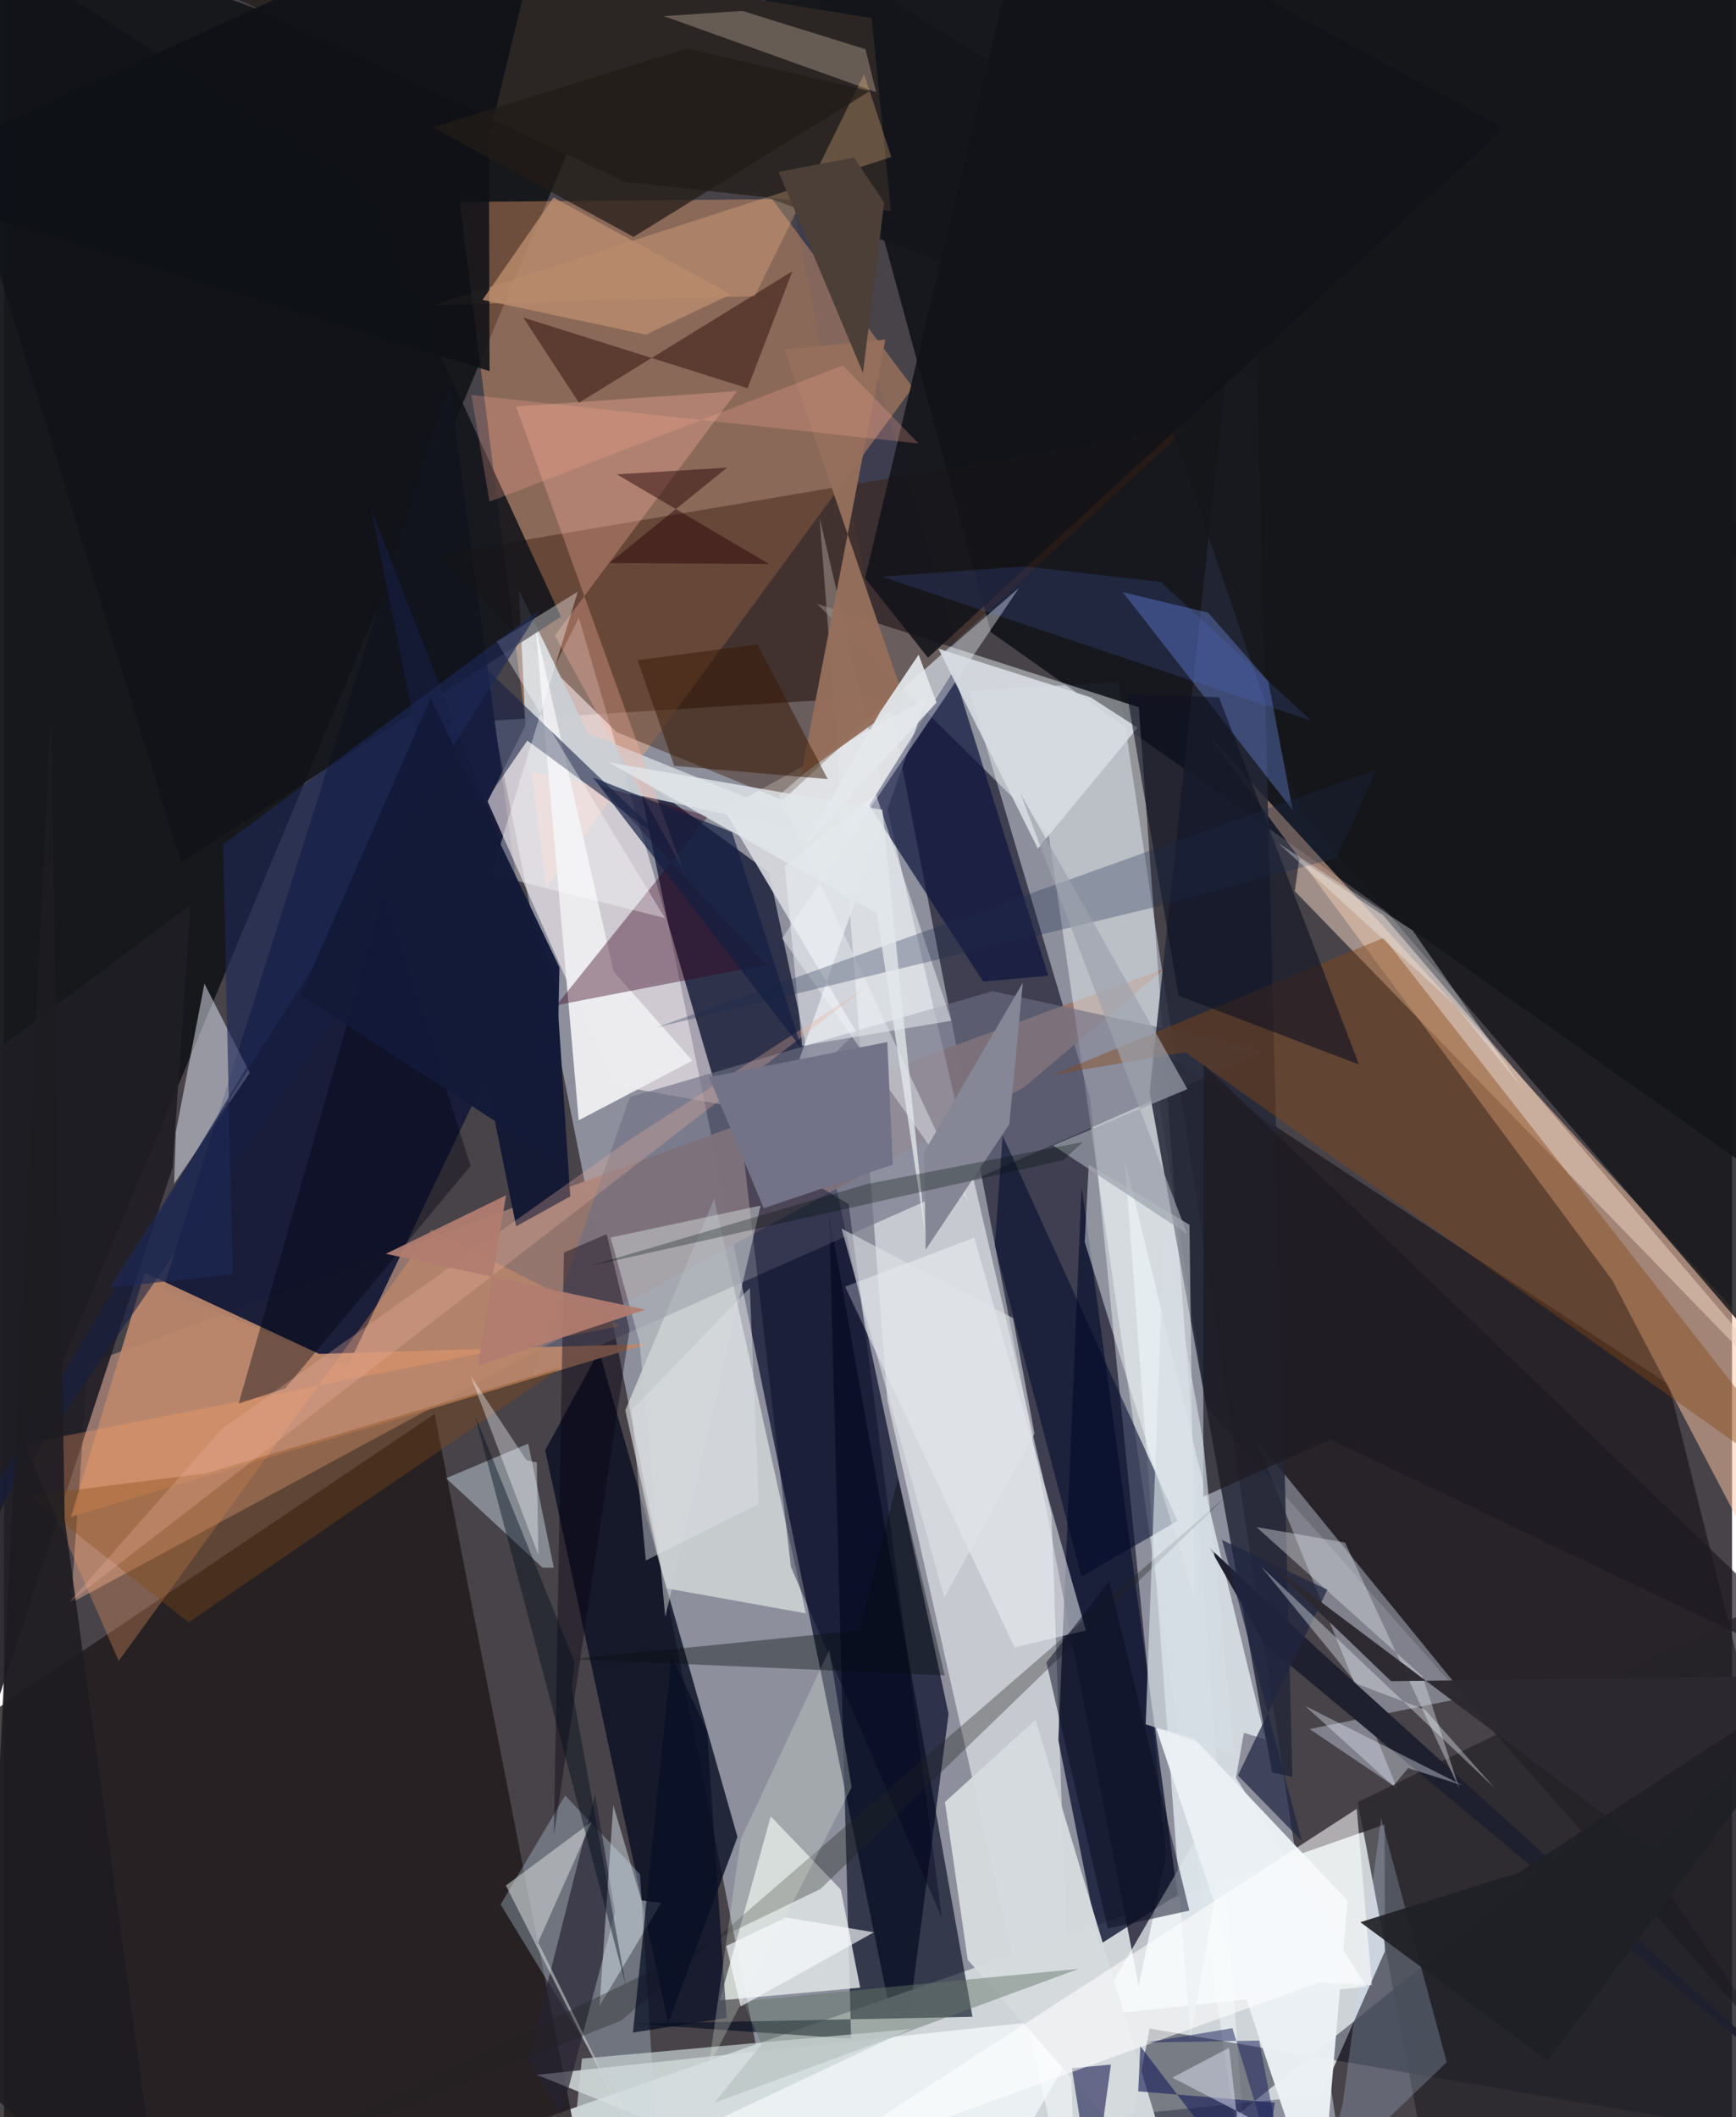 <svg xmlns="http://www.w3.org/2000/svg" width="228" height="278" viewBox="0 0 836 1024"><path fill="#474349" d="M0 0h836v1024H0z"/><path fill="#dee9fc" fill-opacity=".463" d="M236.661 348.535l302.498-18.782 112.088 741.504L382.996 1086z"/><path fill="#15161a" fill-opacity=".953" d="M898 290.742L-57.395-62-62 875.521 329.278-62z"/><path fill="#262a43" fill-opacity=".925" d="M456.977 828.976l-86.89-407.016-63.25-46.098 127.66 625.465z"/><path fill="#cfd4d8" fill-opacity=".996" d="M154.568 1061.867l482.815-48.524 30.668-69.588-.12-61.31z"/><path fill="#3e3d50" fill-opacity=".98" d="M525.346 530.452l36.886 366.822-13.29 63.117L351.582-56.587z"/><path fill="#13151b" fill-opacity=".925" d="M873.245-40.37l1.167 626.482-396.953-280.348-96.547-354.578z"/><path fill="#95766e" fill-opacity=".98" d="M40.653 659.516l520.78-191.033-68.041 57.46-460.99 249.376z"/><path fill="#fbfffe" fill-opacity=".518" d="M519.22 1086l-12.441-353.527-112.19-482.006 32.8 426.839z"/><path fill="#ffab76" fill-opacity=".369" d="M220.47 97.662l151.154-1.316 68.028 91.03-177.333 241.8z"/><path fill="#1f1a1b" fill-opacity=".804" d="M208.314 683.894L-62 865.9l25.167 171.467L286.92 1086z"/><path fill="#140e15" fill-opacity=".6" d="M805.423 669.678L898 1038.252 581.705 680.318l-27.161-175.273z"/><path fill="#f6feff" fill-opacity=".439" d="M603.862 1086l-54.883-743.943-155.718-50.03 112.022 110.689z"/><path fill="#ffc8a5" fill-opacity=".498" d="M778.148 619.335L898 848.25V700.31L581.956 354.847z"/><path fill="#171c38" fill-opacity=".961" d="M76.99 623.58l138.372-438.715 39.143 290.928-88.168 184.931z"/><path fill="#fff5fa" fill-opacity=".576" d="M346.832 534.138l-68.708-235.372-44.144 88.848 60.69 137.175z"/><path fill="#d9dadf" fill-opacity=".898" d="M412.308 499.047l-64.015-107.418 98.124-53.974-69.428 196.8z"/><path fill="#040b1f" fill-opacity=".643" d="M409.829 986.046l-105.591-7.24 164.307-3.357-69.338-388.098z"/><path fill="#f6fbf7" fill-opacity=".545" d="M300.6 682.09l42.995-102.272L387.9 780.32l-68.314-12.254z"/><path fill="#131a34" fill-opacity=".824" d="M567.738 916.422l-46.397-342.53-11.258 267.74 19.774 98.999z"/><path fill="#091023" fill-opacity=".808" d="M354.86 888.473l-66.94-235.029-26.074 47.984 59.47 277.04z"/><path fill="#3b1e0f" fill-opacity=".443" d="M296.527 354.18l-87.578-85.703 363.819-61.695-196.014 180.17z"/><path fill="#f7fdfe" fill-opacity=".686" d="M594.913 858.027L462.451 1086l-204.653-82.478 401.298-42.669z"/><path fill="#6f6f83" fill-opacity=".627" d="M478.19 479.405l-175.41 51.169-47.114 134.656 354.52-157.108z"/><path fill="#dbe6f8" fill-opacity=".384" d="M605.272 695.556l68.57 169.196-42.223-28.471 75.782-15.356z"/><path fill="#020414" fill-opacity=".42" d="M778.875 876.627l110.887 162.01-335.544-57.518-17.295 89.774z"/><path fill="#242738" fill-opacity=".851" d="M603.325 66.287l-49.068 462.007 59.266 329.002 9.784 2.117z"/><path fill="#e4e9e8" fill-opacity=".808" d="M404.847 913.939l9.372 47.417-67.937 6.165 24.679-89.012z"/><path fill="#dae2e7" fill-opacity=".886" d="M599.822 838.104l-25.864 147.795-31.736-424.967 68.05 280.352z"/><path fill="#cce5f8" fill-opacity=".302" d="M316.593 1046.018l-76.32-124.888 31.207-52.72 36.221 38.065z"/><path fill="#bc886c" fill-opacity=".918" d="M152.509 654.83l-84.411-39.294-35.677 118.14 279.06-83.673z"/><path fill="#eacfbe" fill-opacity=".545" d="M667.33 442.806L898 713.03 624.465 431.05l2.156-15.58z"/><path fill="#eaeefd" fill-opacity=".494" d="M83.146 547.494l13.835-71.723 21.965 43.132-36.663 53.69z"/><path fill="#2b2624" d="M429.103 102.092l-9.348-93.38L-17.647-62 300.24 87.887z"/><path fill="#d5dade" fill-opacity=".969" d="M466.244 947.916l103.144 117.313-70.32-233.467-43.844 39.814z"/><path fill="#0e163e" fill-opacity=".718" d="M505.2 471.927l-31.495 2.842-55.067-85.213 40.655-65.01z"/><path fill="#cbd0d5" fill-opacity=".922" d="M253.352 372.886l-4.238-87.492 33.356 69.204 132.376 53.634z"/><path fill="#15161a" fill-opacity=".82" d="M628.653 394.188L898 707.695 887.285-62 491.664-7.542z"/><path fill="#ececef" fill-opacity=".98" d="M257.179 303.25l37.757 166.626L333.016 513l-54.968 28.86z"/><path fill="#854717" fill-opacity=".427" d="M507.65 519.793l63.823-10.868 313.276 222.423-217.242-277.782z"/><path fill="#35011e" fill-opacity=".396" d="M340.601 394.771l-52.23-14.668 80.319 86.458-101.384 19.623z"/><path fill="#111319" fill-opacity=".863" d="M-62-62L173.613 90.078l95.82 208.232L85.626 417.267z"/><path fill="#ecf1f5" fill-opacity=".969" d="M650.024 919.337l-13.33 154.737-79.37-238.409 17.985 4.726z"/><path fill="#141934" d="M247.79 593.127l-70.162-346.816 89.625 230.378 6.702 101.958z"/><path fill="#eef2f5" fill-opacity=".533" d="M406.936 622.294l62.5-23.637 53.993 189.901-34.56 8.268z"/><path fill="#242228" fill-opacity=".706" d="M691.164 1063.027L654.96 871.67l206.058-100.798-16.645 279.077z"/><path fill="#f3f5f7" fill-opacity=".404" d="M374.939 384.677l116.167-100.374L376.44 453.847l90.471 127.383z"/><path fill="#00092c" fill-opacity=".561" d="M521.247 762.556l-41.88-160.097 3.768-53.208 84.575 186.392z"/><path fill="#c4d2dc" fill-opacity=".494" d="M253.624 698.218l12.368 60.054-5.44-.057-46.654-43.252z"/><path fill="#7592f3" fill-opacity=".349" d="M623.451 391.798L541.25 286.411l41.26 9.898 29.166 33.247z"/><path fill="#201e25" fill-opacity=".918" d="M-12.15 514.157L-62 1002.742 81.543 564.806l8.74-126.977z"/><path fill="#c6dcfe" fill-opacity=".235" d="M697.972 997.455l-60.322 57.716 9.985-37.494 18.605-138.25z"/><path fill="#657569" fill-opacity=".471" d="M519.856 952.288L343.7 1017.04l22.751-28.23-8.93-20.953z"/><path fill="#ffa166" fill-opacity=".298" d="M9.837 698.382l45.67 104.952 151.366-208.57 91.215 46.53z"/><path fill="#f9feff" fill-opacity=".439" d="M522.856 600.741l53.07 171.643-2.409-180.023-48.723-28.983z"/><path fill="#ebd9c3" fill-opacity=".306" d="M416.747 23.791l-59.55-18.514-37.947 2.524 102.718 36.787z"/><path fill="#252132" fill-opacity=".667" d="M286.022 867.973l-32.366 128.056 16.034 26.791 25.918-97.769z"/><path fill="#ffb3a1" fill-opacity=".318" d="M266.52 307.417l61.595 112.43-80.359-223.266 106.892-7.426z"/><path fill="#d8dce3" fill-opacity=".902" d="M452.08 313.743l48.064 96.662 48.28-58.467-22.807-14.718z"/><path fill="#000220" fill-opacity=".388" d="M357.02 551.663l51.59 30.717 45.142 345.36-73.067-169.938z"/><path fill="#0e1122" fill-opacity=".6" d="M587.818 337.27l-44.52-1.37 24.935 145.678 87.277 33.298z"/><path fill="#3c1d14" fill-opacity=".588" d="M381.447 131.188L278.163 194.81l-26.936-41.242 108.514 34.205z"/><path fill="#ffc68c" fill-opacity=".275" d="M429.297 75.949l-221.2 71.596 155.037-4.258 52.98-107.376z"/><path fill="#151e43" fill-opacity=".576" d="M253.182 358.203l70.152 51.638-90.423-86.718L-62 815.947z"/><path fill="#e7f2fa" fill-opacity=".439" d="M288.106 970.228l6.67-97.13 13.625 46.044 9.555 1.218z"/><path fill="#cad1d2" fill-opacity=".533" d="M319.933 782.04l-12.491-133.077-13.965-50.406 72.565-15.463z"/><path fill="#966f5c" fill-opacity=".961" d="M435.726 339.018l-58.108-169.906 48.767-4.879-40.808 210.91z"/><path fill="#361700" fill-opacity=".49" d="M324.247 370.427l74.276 6.405-34.024-65.166-57.938 7.635z"/><path fill="#0a0c43" fill-opacity=".549" d="M535.512 998.557l-18.896 1.778L530.142 1086h-6.622z"/><path fill="#d9dcdc" fill-opacity=".541" d="M330.68 1086l-72.25-146.58 25.957-58.342-41.554 30.879z"/><path fill="#feffff" fill-opacity=".561" d="M661.775 960.167l-25.632-1.388-253.298 91.97 271.61-175.889z"/><path fill="#1f202f" d="M609.77 795.056l-26.373-46.27 50.741 47.57L898 1035.298z"/><path fill="#080011" fill-opacity=".4" d="M302.643 643.094l-11.085-46.186-20.671 8.906-4.857 281.82z"/><path fill="#121319" fill-opacity=".867" d="M416.572 279.669l30.452 38.431L725.653 62.02 498.027-62z"/><path fill="#edf1f5" fill-opacity=".506" d="M421.905 384.296l-44.178 34.62 8.417 86.897 72.172-12.105z"/><path fill="#0f1117" fill-opacity=".863" d="M265.769-62L-62 88.03l296.932 91.476-.366-112.706z"/><path fill="#d9dfe6" fill-opacity=".424" d="M648.747 746.06l55.344 119.138-17.836-54.419-80.332-72.18z"/><path fill="#864a12" fill-opacity=".357" d="M89.294 784.687l-77.342-61.26 85.903-10.83 171.228-50.841z"/><path fill="#00010e" fill-opacity=".384" d="M113.528 678.867l70.35-246.2 41.89 131.228-89.637 107.55z"/><path fill="#1e2b4c" fill-opacity=".298" d="M663.943 372.204L315.856 496.908l242.122-58.489 86.675-23.454z"/><path fill="#212321" fill-opacity=".337" d="M298.663 977.285l292.57-253.49-196.197 189.812-291.101 141.136z"/><path fill="#9ca3ad" fill-opacity=".69" d="M507.515 553.962l64.873 42.868-80.604-212.973 80.747 142.905z"/><path fill="#c9d3d3" fill-opacity=".694" d="M438.353 981.413l-158.76 14.266-9.216 90.321H215.92z"/><path fill="#202642" fill-opacity=".706" d="M627.91 890.461l-30.964-31.753 43.298-89.839-50.95-24.024z"/><path fill="#1b2259" fill-opacity=".639" d="M549.76 989.693l58.013 76.028 7-48.738-66.033-5.48z"/><path fill="#fff" fill-opacity=".357" d="M238.396 310.311l81.356 133.723-83.98-21.086 41.834-136.77z"/><path fill="#858796" d="M486.367 543.787l-40.487 60.657-.642-47.35 47.665-81.768z"/><path fill="#2b2830" fill-opacity=".973" d="M610.1 754.555l187.094 140.397 91.39-84.622-217.542 2.792z"/><path fill="#090f25" fill-opacity=".745" d="M340.101 836.928l-17.13-35.714-18.672 181.855 45.292-7.073z"/><path fill="#dfeada" fill-opacity=".275" d="M356.416 889.647l42.903-91.65 10.731 66.505-69.132 135.102z"/><path fill="#080d23" fill-opacity=".506" d="M504.317 804.1l29.708 128.639 39.432-8.666-38.763-159.336z"/><path fill="#221c17" fill-opacity=".733" d="M207.383 61.634l97.188 52.924 114.304-70.515-88.412-20.646z"/><path fill="#1e1c21" fill-opacity=".894" d="M-9.591 1010.152l32.264-666.184 6.723 391.083L77.266 1086z"/><path fill="#eef6fd" fill-opacity=".369" d="M721.048 864.702l-112.95-107.118 46.297 56.78 33.123 12.582z"/><path fill="#1e1921" fill-opacity=".694" d="M898 818.523L580.411 514.858l-.246 209.044 61.452-27.696z"/><path fill="#d4dde3" fill-opacity=".655" d="M580.163 697.327l15.11 151.016-42.937-14.39 9.012-242.638z"/><path fill="#fcfcff" fill-opacity=".365" d="M257.777 707.276l.742 44.814-32.853-86.824 27.154 41.041z"/><path fill="#e9f2fe" fill-opacity=".369" d="M679.24 855.175l26.187 8.248-75.961-38.33 42.653 38.679z"/><path fill="#070f0f" fill-opacity=".38" d="M455.104 810.326l-179.975-7.832 138.735-13.94 18.746-73.794z"/><path fill="#1d2856" fill-opacity=".631" d="M259.213 294.889L106 408.512l4.657 207.86-59.451 6.34z"/><path fill="#eab09d" fill-opacity=".31" d="M31.596 775.009l384.932-297.134L301.683 551.9 105.21 691.265z"/><path fill="#290708" fill-opacity=".486" d="M349.822 226.168l-53.312 3.254 73.715 43.384-77.34-.5z"/><path fill="#b98b6c" fill-opacity=".812" d="M231.535 145.035l34.337-49.502 85.76 46.864-41.056 19.47z"/><path fill="#e4e8eb" fill-opacity=".925" d="M451.162 339.784l-8.672-23.13-18.577 27.65-36.245 64.546z"/><path fill="#e2e8eb" fill-opacity=".784" d="M424.944 391.658L292.48 368.706l129.782 72.985 23.964 158.666z"/><path fill="#1f2026" fill-opacity=".914" d="M656.194 929.701l76.562-23.969 160.13-105.045-146.06 195.985z"/><path fill="#b17c70" fill-opacity=".941" d="M310.274 633.448L184.748 606.43l58.162-28.328-13.64 82.493z"/><path fill="#5f80ff" fill-opacity=".145" d="M632.435 348.588l-72.81-67.145-65.868-7.53-69.244 4.98z"/><path fill="#fafcff" fill-opacity=".651" d="M349.444 941.195l6.958 29.26 64.462-35.868-42.493-7.18z"/><path fill="#000d1b" fill-opacity=".427" d="M227.954 684.776l72.938 275.696-26.185-144.208 1.374-12.297z"/><path fill="#131e41" fill-opacity=".678" d="M352.223 402.5l33.734 104.7-84.789-109.801-16.196-21.343z"/><path fill="#ffad97" fill-opacity=".247" d="M405.785 176.777l36.679 37.722-216.333-23.426 8.773 51.585z"/><path fill="#e2e3e7" fill-opacity=".427" d="M310.53 754.742l54.652-27.445-4.354-104.367-57.212 59.143z"/><path fill="#1c225c" fill-opacity=".51" d="M594.286 980.946l-41.748 6.955 54.696-.935L626.09 1086z"/><path fill="#727288" d="M341.134 520.965l26.434 63.413 62.406-21.096-2.645-59.27z"/><path fill="#03100a" fill-opacity=".298" d="M521.991 552.337l-9.469 8.775-230.138 51.47 135.31-39.939z"/><path fill="#f5fafc" fill-opacity=".325" d="M734.465 526.218l-32.48-40.08-85.483-78.322 64.988 42.255z"/><path fill="#e1e4e8" fill-opacity=".561" d="M488.133 637.494l10.415 55.905-43.643 79.261-49.714-178.447z"/><path fill="#4b3f37" d="M411.218 76.22l14.632 21.75-10.287 82.38-40.816-97.213z"/><path fill="#eaecfe" fill-opacity=".455" d="M603.6 1086l-10.914-95.57-27.44 14.437 156.8 81.133z"/><path fill="#131a39" fill-opacity=".973" d="M266.821 561.117l1.905-93.235-62.276-130.171-62.923 143.76z"/></svg>
